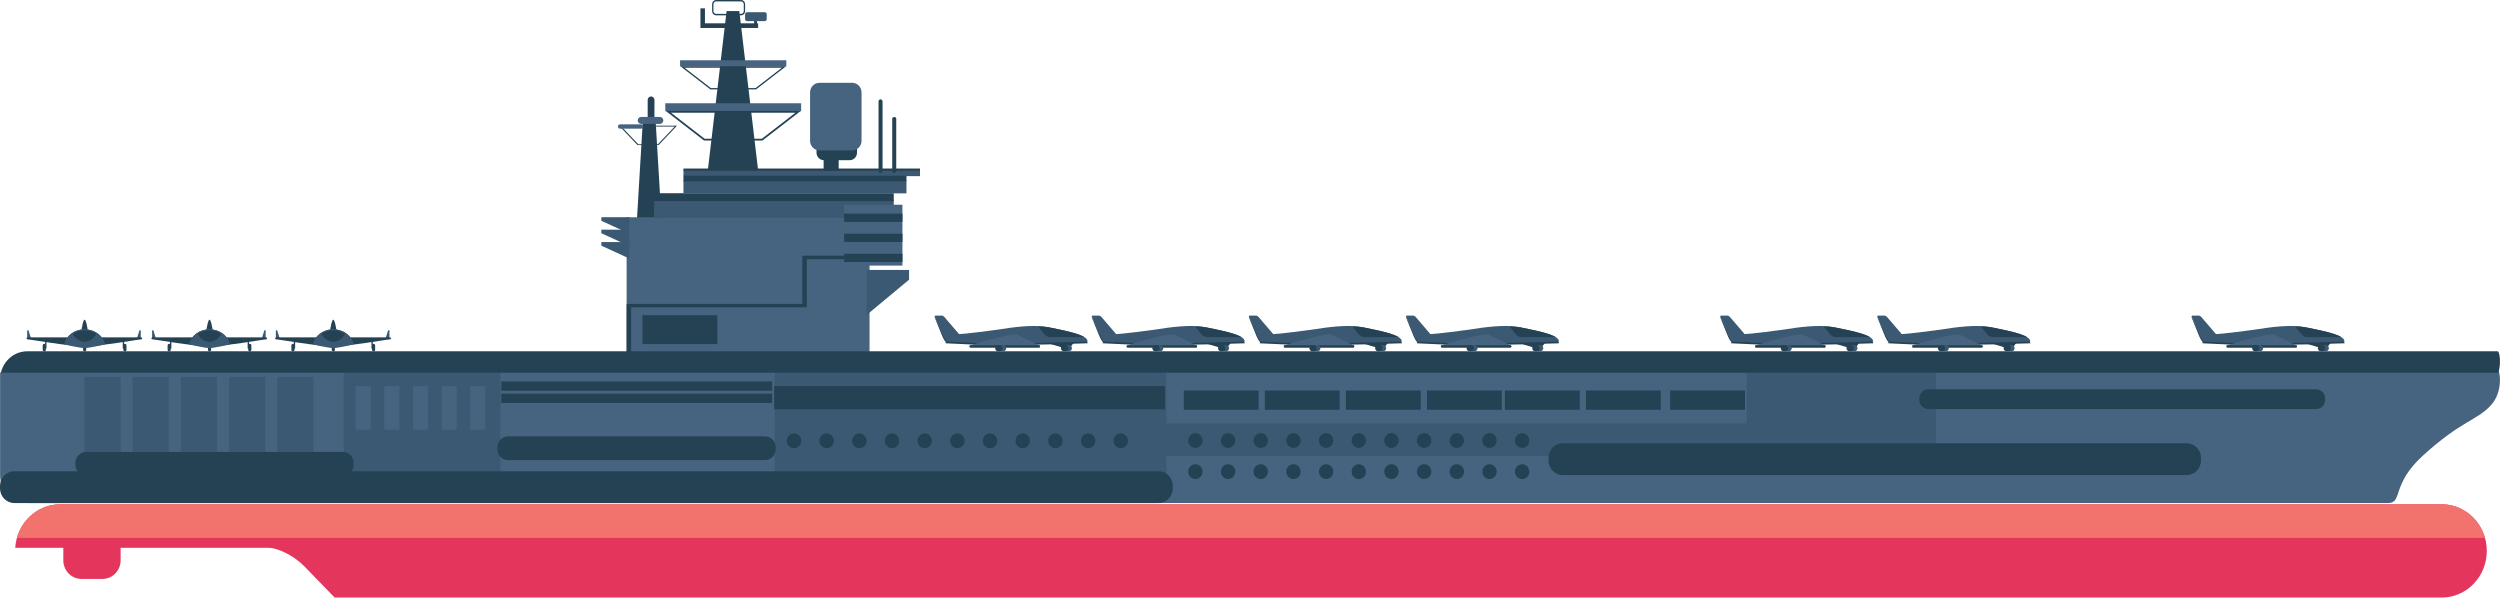 <?xml version="1.0" encoding="UTF-8"?>
<svg id="Layer_2" data-name="Layer 2" xmlns="http://www.w3.org/2000/svg" viewBox="0 0 509.4 121.76">
  <defs>
    <style>
      .cls-1 {
        fill: #e4355c;
      }

      .cls-1, .cls-2, .cls-3, .cls-4, .cls-5 {
        stroke-width: 0px;
      }

      .cls-2 {
        fill: #254254;
      }

      .cls-3 {
        fill: #3b5972;
      }

      .cls-4 {
        fill: #466480;
      }

      .cls-5 {
        fill: #f2736d;
      }
    </style>
  </defs>
  <g id="Layer">
    <g>
      <g>
        <g>
          <path class="cls-2" d="m174.63,31.09c0,.86-.67,1.55-1.5,1.55h-5.26c-.83,0-1.5-.69-1.5-1.55v-7.75c0-.86.67-1.55,1.5-1.55h5.26c.83,0,1.5.69,1.5,1.55v7.75Z"/>
          <rect class="cls-2" x="167.82" y="29.71" width="3.07" height="5.39"/>
          <polygon class="cls-2" points="134.92 46.94 129.65 46.94 130.97 24.8 133.6 24.8 134.92 46.94"/>
          <polygon class="cls-2" points="154.47 34.67 144.23 34.67 148.05 2.26 150.64 2.26 154.47 34.67"/>
          <g>
            <rect class="cls-4" x="127.68" y="44.27" width="49.5" height="33.88"/>
            <rect class="cls-2" x="130.9" y="64.23" width="15.27" height="5.88"/>
            <polygon class="cls-2" points="163.48 52.1 163.48 61.92 127.68 61.92 127.68 72.14 128.6 72.14 128.6 62.63 164.4 62.63 164.4 52.82 177.17 52.82 177.17 52.1 163.48 52.1"/>
          </g>
          <g>
            <rect class="cls-3" x="133.28" y="40.68" width="48.83" height="3.73"/>
            <rect class="cls-2" x="133.28" y="39.37" width="48.83" height="1.6"/>
          </g>
          <g>
            <rect class="cls-3" x="139.26" y="34.74" width="48.2" height="1.15"/>
            <rect class="cls-2" x="139.26" y="34.34" width="48.2" height=".49"/>
          </g>
          <g>
            <rect class="cls-3" x="139.26" y="36.74" width="45.44" height="2.66"/>
            <rect class="cls-2" x="139.26" y="35.8" width="45.44" height="1.14"/>
          </g>
          <polygon class="cls-3" points="185.23 56.99 176.58 64.18 176.58 55 185.23 55 185.23 56.99"/>
          <polygon class="cls-3" points="122.53 44.99 128.24 47.61 128.24 44.26 122.53 44.26 122.53 44.99"/>
          <polygon class="cls-3" points="122.53 47.52 128.24 50.15 128.24 46.8 122.53 46.8 122.53 47.52"/>
          <polygon class="cls-3" points="122.53 50.06 128.24 52.68 128.24 49.33 122.53 49.33 122.53 50.06"/>
          <path class="cls-2" d="m126.14,25.61l3.75,3.95h4.31l3.75-3.95h-11.82Zm7.91,3.78h-4l-3.42-3.6h10.84l-3.42,3.6Z"/>
          <path class="cls-2" d="m133.35,24.32c0,.39-.31.71-.69.71h0c-.38,0-.69-.32-.69-.71v-3.96c0-.39.31-.71.69-.71h0c.38,0,.69.32.69.71v3.96Z"/>
          <polygon class="cls-2" points="143.64 4.75 143.64 1.7 142.72 1.7 142.72 5.7 154.47 5.7 154.47 4.75 143.64 4.75"/>
          <path class="cls-2" d="m150.99,0h-5.06c-.46,0-.83.38-.83.86v1.41c0,.47.37.86.83.86h5.06c.46,0,.83-.38.83-.86V.86c0-.47-.37-.86-.83-.86Zm.56,2.26c0,.32-.25.57-.56.57h-5.06c-.31,0-.56-.26-.56-.57V.86c0-.32.25-.57.56-.57h5.06c.31,0,.56.26.56.57v1.41Z"/>
          <rect class="cls-2" x="153.66" y="3.74" width=".58" height="1.66"/>
          <path class="cls-3" d="m156.23,2.9c0-.23-.18-.41-.4-.41h-3.61c-.22,0-.4.18-.4.41v1c0,.23.18.41.4.41h3.61c.22,0,.4-.18.4-.41v-1Z"/>
          <path class="cls-4" d="m130.63,25.25c-.38,0-.69-.32-.69-.71h0c0-.39.31-.71.69-.71h3.84c.38,0,.69.32.69.71h0c0,.39-.31.71-.69.71h-3.84Z"/>
          <path class="cls-4" d="m126.33,26.22c-.23,0-.42-.2-.42-.44h0c0-.24.19-.44.42-.44h4.3c.23,0,.42.2.42.44h0c0,.24-.19.44-.42.44h-4.3Z"/>
          <g>
            <rect class="cls-4" x="138.57" y="12.28" width="21.65" height="1.27"/>
            <path class="cls-2" d="m138.65,13.51l6.1,4.71h9.3l6.1-4.71h-21.5Zm15.31,4.43h-9.12l-5.36-4.14h19.84l-5.36,4.14Z"/>
          </g>
          <g>
            <rect class="cls-4" x="135.56" y="21.04" width="27.68" height="1.62"/>
            <path class="cls-2" d="m135.66,22.61l7.8,6.03h11.89l7.8-6.03h-27.49Zm19.57,5.66h-11.66l-6.85-5.3h25.36l-6.85,5.3Z"/>
          </g>
          <path class="cls-4" d="m175.55,28.68c0,1.09-.85,1.97-1.91,1.97h-6.67c-1.05,0-1.91-.88-1.91-1.97v-9.84c0-1.09.85-1.97,1.91-1.97h6.67c1.05,0,1.91.88,1.91,1.97v9.84Z"/>
          <path class="cls-2" d="m179.83,34.83c0,.23-.18.43-.41.43h0c-.23,0-.41-.19-.41-.43v-14.17c0-.23.18-.42.41-.42h0c.23,0,.41.19.41.42v14.17Z"/>
          <path class="cls-2" d="m182.62,34.93c0,.18-.18.32-.41.32h0c-.23,0-.41-.14-.41-.32v-10.76c0-.18.18-.32.41-.32h0c.23,0,.41.14.41.32v10.76Z"/>
        </g>
        <rect class="cls-4" x="171.99" y="41.72" width="11.89" height="4.21"/>
        <rect class="cls-2" x="171.99" y="43.53" width="11.89" height="1.68"/>
        <rect class="cls-4" x="171.99" y="45.81" width="11.89" height="4.21"/>
        <rect class="cls-2" x="171.99" y="47.62" width="11.89" height="1.68"/>
        <rect class="cls-4" x="171.99" y="49.91" width="11.89" height="4.21"/>
        <rect class="cls-2" x="171.99" y="51.71" width="11.89" height="1.68"/>
      </g>
      <g>
        <path class="cls-4" d="m493.66,92.86c-6.43,5.86-4.03,9.64-7.08,9.64H5.55c-3.05,0-5.53-2.55-5.53-5.7v-20.85c1.59-.91,2.47-.56,5.53-.56h503.36c.53,0,1.14,4.4-1.28,7.09-2.96,3.29-5.96,3.08-13.98,10.39Z"/>
        <g>
          <path class="cls-1" d="m497.48,102.75H12.28c-4.88,0-8.86,3.92-9.18,8.87h9.8v2.54c0,2.1,1.65,3.8,3.69,3.8h4.3c2.04,0,3.69-1.7,3.69-3.8v-2.54h30.09c2.04,0,5.34,1.7,7.37,3.8l6.15,6.34h429.31c5.09,0,9.21-4.26,9.21-9.51s-4.12-9.51-9.21-9.51Z"/>
          <path class="cls-5" d="m506.32,109.6c-1.11-3.96-4.65-6.85-8.84-6.85H12.28c-4.19,0-7.72,2.9-8.83,6.85h502.87Z"/>
        </g>
        <rect class="cls-3" x="157.84" y="75.38" width="79.84" height="24.2"/>
        <rect class="cls-3" x="355.91" y="72.01" width="38.54" height="22.34"/>
        <rect class="cls-3" x="70.02" y="75.38" width="31.94" height="24.2"/>
        <g>
          <rect class="cls-3" x="17.2" y="76.77" width="7.37" height="16.48"/>
          <rect class="cls-3" x="27.02" y="76.77" width="7.37" height="16.48"/>
          <rect class="cls-3" x="36.85" y="76.77" width="7.37" height="16.48"/>
          <rect class="cls-3" x="46.68" y="76.77" width="7.37" height="16.48"/>
          <rect class="cls-3" x="56.5" y="76.77" width="7.37" height="16.48"/>
        </g>
        <path class="cls-2" d="m238.97,99.51c0,1.65-1.3,2.99-2.9,2.99H2.9c-1.6,0-2.9-1.34-2.9-2.99v-.5c0-1.65,1.3-2.99,2.9-2.99h233.17c1.6,0,2.9,1.34,2.9,2.99v.5Z"/>
        <path class="cls-2" d="m158.05,91.52c0,1.24-.97,2.24-2.17,2.24h-52.36c-1.2,0-2.17-1-2.17-2.24v-.37c0-1.24.97-2.24,2.17-2.24h52.36c1.2,0,2.17,1,2.17,2.24v.37Z"/>
        <path class="cls-2" d="m72.06,94.69c0,1.24-.97,2.24-2.17,2.24H17.53c-1.2,0-2.17-1-2.17-2.24v-.37c0-1.24.97-2.24,2.17-2.24h52.36c1.2,0,2.17,1,2.17,2.24v.37Z"/>
        <rect class="cls-4" x="72.47" y="78.67" width="3.07" height="8.87"/>
        <rect class="cls-4" x="78.31" y="78.67" width="3.07" height="8.87"/>
        <rect class="cls-4" x="84.14" y="78.67" width="3.07" height="8.87"/>
        <rect class="cls-4" x="89.98" y="78.67" width="3.07" height="8.87"/>
        <rect class="cls-4" x="95.81" y="78.67" width="3.07" height="8.87"/>
        <rect class="cls-2" x="157.74" y="78.67" width="79.64" height="4.75"/>
        <ellipse class="cls-2" cx="161.79" cy="89.82" rx="1.47" ry="1.51"/>
        <path class="cls-2" d="m169.91,89.82c0,.84-.66,1.51-1.47,1.51s-1.47-.68-1.47-1.51.66-1.51,1.47-1.51,1.47.68,1.47,1.51Z"/>
        <ellipse class="cls-2" cx="175.11" cy="89.82" rx="1.47" ry="1.51"/>
        <path class="cls-2" d="m183.23,89.82c0,.84-.66,1.51-1.47,1.51s-1.47-.68-1.47-1.51.66-1.51,1.47-1.51,1.47.68,1.47,1.51Z"/>
        <ellipse class="cls-2" cx="188.42" cy="89.82" rx="1.47" ry="1.51"/>
        <path class="cls-2" d="m196.54,89.82c0,.84-.66,1.51-1.47,1.51s-1.47-.68-1.47-1.51.66-1.51,1.47-1.51,1.47.68,1.47,1.51Z"/>
        <ellipse class="cls-2" cx="201.74" cy="89.82" rx="1.47" ry="1.51"/>
        <path class="cls-2" d="m209.86,89.82c0,.84-.66,1.51-1.47,1.51s-1.47-.68-1.47-1.51.66-1.51,1.47-1.51,1.47.68,1.47,1.51Z"/>
        <ellipse class="cls-2" cx="215.05" cy="89.82" rx="1.47" ry="1.51"/>
        <path class="cls-2" d="m223.18,89.82c0,.84-.66,1.51-1.47,1.51s-1.47-.68-1.47-1.51.66-1.51,1.47-1.51,1.47.68,1.47,1.51Z"/>
        <ellipse class="cls-2" cx="228.37" cy="89.82" rx="1.47" ry="1.51"/>
        <path class="cls-2" d="m245.04,96.1c0,.84-.66,1.51-1.47,1.51s-1.47-.68-1.47-1.51.66-1.51,1.47-1.51,1.47.68,1.47,1.51Z"/>
        <ellipse class="cls-2" cx="250.24" cy="96.1" rx="1.47" ry="1.51"/>
        <path class="cls-2" d="m258.36,96.1c0,.84-.66,1.51-1.47,1.51s-1.47-.68-1.47-1.51.66-1.51,1.47-1.51,1.47.68,1.47,1.51Z"/>
        <ellipse class="cls-2" cx="263.55" cy="96.1" rx="1.47" ry="1.51"/>
        <path class="cls-2" d="m271.68,96.1c0,.84-.66,1.51-1.47,1.51s-1.47-.68-1.47-1.51.66-1.51,1.47-1.51,1.47.68,1.47,1.51Z"/>
        <ellipse class="cls-2" cx="276.87" cy="96.1" rx="1.47" ry="1.51"/>
        <path class="cls-2" d="m284.99,96.1c0,.84-.66,1.51-1.47,1.51s-1.47-.68-1.47-1.51.66-1.51,1.47-1.51,1.47.68,1.47,1.51Z"/>
        <ellipse class="cls-2" cx="290.18" cy="96.1" rx="1.47" ry="1.51"/>
        <path class="cls-2" d="m298.31,96.1c0,.84-.66,1.51-1.47,1.51s-1.47-.68-1.47-1.51.66-1.51,1.47-1.51,1.47.68,1.47,1.51Z"/>
        <ellipse class="cls-2" cx="303.5" cy="96.1" rx="1.47" ry="1.51"/>
        <path class="cls-2" d="m311.62,96.1c0,.84-.66,1.51-1.47,1.51s-1.47-.68-1.47-1.51.66-1.51,1.47-1.51,1.47.68,1.47,1.51Z"/>
        <path class="cls-2" d="m509.08,75.95c.61-2.21.2-4.37-.16-4.37H5.55c-2.61,0-4.78,1.86-5.37,4.37h508.89Z"/>
        <rect class="cls-2" x="102.13" y="77.72" width="55.21" height="1.9"/>
        <rect class="cls-2" x="102.13" y="80.21" width="55.21" height="1.9"/>
        <rect class="cls-3" x="236.46" y="86.27" width="128.06" height="6.65"/>
        <rect class="cls-2" x="241.2" y="79.57" width="15.25" height="3.93"/>
        <rect class="cls-2" x="257.72" y="79.57" width="15.25" height="3.93"/>
        <rect class="cls-2" x="274.24" y="79.57" width="15.25" height="3.93"/>
        <rect class="cls-2" x="290.76" y="79.57" width="15.25" height="3.93"/>
        <rect class="cls-2" x="306.64" y="79.57" width="15.25" height="3.93"/>
        <rect class="cls-2" x="323.16" y="79.57" width="15.25" height="3.93"/>
        <rect class="cls-2" x="340.31" y="79.57" width="15.25" height="3.93"/>
        <path class="cls-2" d="m448.48,93.81c0,1.65-1.3,2.99-2.9,2.99h-127.16c-1.6,0-2.9-1.34-2.9-2.99v-.5c0-1.65,1.3-2.99,2.9-2.99h127.16c1.6,0,2.9,1.34,2.9,2.99v.5Z"/>
        <path class="cls-2" d="m473.77,81.49c0,1.03-.81,1.86-1.8,1.86h-79.09c-.99,0-1.8-.83-1.8-1.86v-.31c0-1.03.81-1.86,1.8-1.86h79.09c.99,0,1.8.83,1.8,1.86v.31Z"/>
        <path class="cls-2" d="m245.04,89.76c0,.84-.66,1.51-1.47,1.51s-1.47-.68-1.47-1.51.66-1.51,1.47-1.51,1.47.68,1.47,1.51Z"/>
        <ellipse class="cls-2" cx="250.24" cy="89.76" rx="1.47" ry="1.51"/>
        <path class="cls-2" d="m258.36,89.76c0,.84-.66,1.51-1.47,1.51s-1.47-.68-1.47-1.51.66-1.51,1.47-1.51,1.47.68,1.47,1.51Z"/>
        <ellipse class="cls-2" cx="263.55" cy="89.76" rx="1.47" ry="1.51"/>
        <path class="cls-2" d="m271.68,89.76c0,.84-.66,1.51-1.47,1.51s-1.47-.68-1.47-1.51.66-1.51,1.47-1.51,1.47.68,1.47,1.51Z"/>
        <ellipse class="cls-2" cx="276.87" cy="89.76" rx="1.47" ry="1.51"/>
        <path class="cls-2" d="m284.99,89.76c0,.84-.66,1.51-1.47,1.51s-1.47-.68-1.47-1.51.66-1.51,1.47-1.51,1.47.68,1.47,1.51Z"/>
        <ellipse class="cls-2" cx="290.18" cy="89.76" rx="1.47" ry="1.51"/>
        <path class="cls-2" d="m298.31,89.76c0,.84-.66,1.51-1.47,1.51s-1.47-.68-1.47-1.51.66-1.51,1.47-1.51,1.47.68,1.47,1.51Z"/>
        <ellipse class="cls-2" cx="303.5" cy="89.76" rx="1.47" ry="1.51"/>
        <path class="cls-2" d="m311.62,89.76c0,.84-.66,1.51-1.47,1.51s-1.47-.68-1.47-1.51.66-1.51,1.47-1.51,1.47.68,1.47,1.51Z"/>
      </g>
      <g>
        <polygon class="cls-2" points="216.78 70.91 217.97 70.91 218.91 69.69 213.65 69.97 216.78 70.91"/>
        <g>
          <path class="cls-2" d="m221.22,69.24c-2.59.08-13.2.4-19.23.4-.01,0-9.12-.42-9.12-.42-.02-.07-.02-.15.02-.23-.25-.25-.55-.66-.77-1.08l-1.68-3.4c-.01.06,0,.14.04.24l1.58,3.89c.18.42.44.83.66,1.08-.04.09-.05.17-.04.23,0,0,9.07.42,9.08.42,6.9,0,19.85-.42,19.85-.42,0-.25-.14-.48-.39-.7Z"/>
          <path class="cls-3" d="m221.61,69.59c0-1.22-3.1-1.94-7.91-2.9-3.17-.63-7.31-.01-10.47.49-.67.11-6.86.9-7.81.9l-2.96-3.45c-.16-.19-.37-.32-.48-.32h-1.41c-.11,0-.15.14-.07.32l1.55,3.65c.18.43.44.83.66,1.08-.04.09-.05.17-.04.23,0,0,9.07.42,9.08.42,6.9,0,19.85-.42,19.85-.42Z"/>
          <path class="cls-4" d="m211.92,70.58c0,.13-.1.24-.23.24h-13.91c-.13,0-.23-.11-.23-.24h0c0-.13.1-.24.23-.24,0,0,7.23-2.29,9.39-2.21l4.52,2.21c.13,0,.23.11.23.24h0Z"/>
          <path class="cls-2" d="m211.92,70.58c0,.13-.1.24-.23.24h-13.91c-.13,0-.23-.11-.23-.24h0c0-.13.1-.24.23-.24h13.91c.13,0,.23.11.23.24h0Z"/>
          <path class="cls-2" d="m211.52,66.5l1.23,1.54c.29.36.78.65,1.11.65h7.09c-1.15-.73-3.75-1.3-7.25-2-.55-.11-1.3-.17-2.18-.18Z"/>
        </g>
        <path class="cls-3" d="m205.02,70.95c0,.35-.27.63-.61.63h-.29c-.34,0-.61-.28-.61-.63h0c0-.35.27-.63.61-.63h.29c.34,0,.61.28.61.63h0Z"/>
        <path class="cls-2" d="m204.28,70.95c0,.35-.27.63-.61.63h-.29c-.34,0-.61-.28-.61-.63h0c0-.35.27-.63.61-.63h.29c.34,0,.61.28.61.63h0Z"/>
        <path class="cls-3" d="m218.42,70.95c0,.35-.27.63-.61.63h-.29c-.34,0-.61-.28-.61-.63h0c0-.35.27-.63.61-.63h.29c.34,0,.61.28.61.63h0Z"/>
        <path class="cls-2" d="m217.68,70.95c0,.35-.27.63-.61.63h-.29c-.34,0-.61-.28-.61-.63h0c0-.35.27-.63.61-.63h.29c.34,0,.61.28.61.63h0Z"/>
      </g>
      <g>
        <polygon class="cls-2" points="248.8 70.91 249.98 70.91 250.92 69.69 245.66 69.97 248.8 70.91"/>
        <g>
          <path class="cls-2" d="m253.23,69.24c-2.59.08-13.2.4-19.23.4-.01,0-9.12-.42-9.12-.42-.02-.07-.02-.15.02-.23-.25-.25-.55-.66-.77-1.08l-1.68-3.4c-.01.06,0,.14.04.24l1.58,3.89c.18.42.44.83.66,1.08-.04.09-.05.17-.04.23,0,0,9.07.42,9.08.42,6.9,0,19.85-.42,19.85-.42,0-.25-.14-.48-.39-.7Z"/>
          <path class="cls-3" d="m253.62,69.59c0-1.22-3.1-1.94-7.91-2.9-3.17-.63-7.31-.01-10.47.49-.67.11-6.86.9-7.81.9l-2.96-3.45c-.16-.19-.37-.32-.48-.32h-1.41c-.11,0-.15.14-.07.32l1.55,3.65c.18.43.44.83.66,1.08-.04.09-.05.17-.04.23,0,0,9.07.42,9.08.42,6.9,0,19.85-.42,19.85-.42Z"/>
          <path class="cls-4" d="m243.93,70.58c0,.13-.1.24-.23.24h-13.91c-.13,0-.23-.11-.23-.24h0c0-.13.1-.24.23-.24,0,0,7.23-2.29,9.39-2.21l4.52,2.21c.13,0,.23.11.23.24h0Z"/>
          <path class="cls-2" d="m243.93,70.58c0,.13-.1.24-.23.24h-13.91c-.13,0-.23-.11-.23-.24h0c0-.13.1-.24.23-.24h13.91c.13,0,.23.11.23.24h0Z"/>
          <path class="cls-2" d="m243.53,66.5l1.23,1.54c.29.36.78.65,1.11.65h7.09c-1.15-.73-3.75-1.3-7.25-2-.55-.11-1.3-.17-2.18-.18Z"/>
        </g>
        <path class="cls-3" d="m237.03,70.95c0,.35-.27.63-.61.63h-.29c-.34,0-.61-.28-.61-.63h0c0-.35.27-.63.61-.63h.29c.34,0,.61.28.61.63h0Z"/>
        <path class="cls-2" d="m236.3,70.95c0,.35-.27.63-.61.63h-.29c-.34,0-.61-.28-.61-.63h0c0-.35.27-.63.61-.63h.29c.34,0,.61.28.61.63h0Z"/>
        <path class="cls-3" d="m250.43,70.95c0,.35-.27.63-.61.63h-.29c-.34,0-.61-.28-.61-.63h0c0-.35.27-.63.61-.63h.29c.34,0,.61.28.61.63h0Z"/>
        <path class="cls-2" d="m249.69,70.95c0,.35-.27.63-.61.63h-.29c-.34,0-.61-.28-.61-.63h0c0-.35.27-.63.61-.63h.29c.34,0,.61.28.61.63h0Z"/>
      </g>
      <g>
        <polygon class="cls-2" points="280.81 70.91 281.99 70.91 282.93 69.69 277.67 69.97 280.81 70.91"/>
        <g>
          <path class="cls-2" d="m285.25,69.24c-2.59.08-13.2.4-19.23.4-.01,0-9.12-.42-9.12-.42-.02-.07-.02-.15.02-.23-.25-.25-.55-.66-.77-1.08l-1.68-3.4c-.01.06,0,.14.04.24l1.58,3.89c.18.42.44.83.66,1.08-.04.09-.05.17-.04.23,0,0,9.07.42,9.08.42,6.9,0,19.85-.42,19.85-.42,0-.25-.14-.48-.39-.7Z"/>
          <path class="cls-3" d="m285.63,69.59c0-1.22-3.1-1.94-7.91-2.9-3.17-.63-7.31-.01-10.47.49-.67.11-6.86.9-7.81.9l-2.96-3.45c-.16-.19-.37-.32-.48-.32h-1.41c-.11,0-.15.14-.07.32l1.55,3.65c.18.43.44.83.66,1.08-.04.09-.05.17-.04.23,0,0,9.07.42,9.08.42,6.9,0,19.85-.42,19.85-.42Z"/>
          <path class="cls-4" d="m275.95,70.58c0,.13-.1.24-.23.24h-13.91c-.13,0-.23-.11-.23-.24h0c0-.13.1-.24.23-.24,0,0,7.23-2.29,9.39-2.21l4.52,2.21c.13,0,.23.11.23.24h0Z"/>
          <path class="cls-2" d="m275.95,70.58c0,.13-.1.24-.23.24h-13.91c-.13,0-.23-.11-.23-.24h0c0-.13.1-.24.23-.24h13.91c.13,0,.23.11.23.24h0Z"/>
          <path class="cls-2" d="m275.54,66.5l1.23,1.54c.29.36.78.65,1.11.65h7.09c-1.15-.73-3.75-1.3-7.24-2-.55-.11-1.3-.17-2.18-.18Z"/>
        </g>
        <path class="cls-3" d="m269.05,70.95c0,.35-.27.63-.61.63h-.29c-.34,0-.61-.28-.61-.63h0c0-.35.27-.63.61-.63h.29c.34,0,.61.28.61.63h0Z"/>
        <path class="cls-2" d="m268.31,70.95c0,.35-.27.63-.61.63h-.29c-.34,0-.61-.28-.61-.63h0c0-.35.27-.63.61-.63h.29c.34,0,.61.28.61.63h0Z"/>
        <path class="cls-3" d="m282.44,70.95c0,.35-.27.63-.61.63h-.29c-.34,0-.61-.28-.61-.63h0c0-.35.27-.63.61-.63h.29c.34,0,.61.28.61.63h0Z"/>
        <path class="cls-2" d="m281.71,70.95c0,.35-.27.63-.61.63h-.29c-.34,0-.61-.28-.61-.63h0c0-.35.27-.63.61-.63h.29c.34,0,.61.28.61.63h0Z"/>
      </g>
      <g>
        <polygon class="cls-2" points="312.82 70.91 314.01 70.91 314.95 69.69 309.69 69.97 312.82 70.91"/>
        <g>
          <path class="cls-2" d="m317.26,69.24c-2.59.08-13.2.4-19.23.4-.01,0-9.12-.42-9.12-.42-.02-.07-.02-.15.02-.23-.25-.25-.55-.66-.77-1.08l-1.68-3.4c-.01.06,0,.14.04.24l1.58,3.89c.18.42.44.83.66,1.08-.04.09-.05.17-.04.23,0,0,9.07.42,9.08.42,6.9,0,19.85-.42,19.85-.42,0-.25-.14-.48-.39-.7Z"/>
          <path class="cls-3" d="m317.65,69.59c0-1.22-3.1-1.94-7.91-2.9-3.17-.63-7.31-.01-10.47.49-.67.11-6.86.9-7.81.9l-2.96-3.45c-.16-.19-.37-.32-.48-.32h-1.41c-.11,0-.15.14-.07.32l1.55,3.65c.18.43.44.83.66,1.08-.04.09-.05.17-.04.23,0,0,9.07.42,9.08.42,6.9,0,19.85-.42,19.85-.42Z"/>
          <path class="cls-4" d="m307.96,70.58c0,.13-.1.24-.23.24h-13.91c-.13,0-.23-.11-.23-.24h0c0-.13.1-.24.23-.24,0,0,7.23-2.29,9.39-2.21l4.52,2.21c.13,0,.23.11.23.24h0Z"/>
          <path class="cls-2" d="m307.96,70.58c0,.13-.1.24-.23.24h-13.91c-.13,0-.23-.11-.23-.24h0c0-.13.1-.24.23-.24h13.91c.13,0,.23.11.23.24h0Z"/>
          <path class="cls-2" d="m307.56,66.5l1.23,1.54c.29.36.78.65,1.11.65h7.09c-1.15-.73-3.75-1.3-7.25-2-.55-.11-1.3-.17-2.18-.18Z"/>
        </g>
        <path class="cls-3" d="m301.06,70.95c0,.35-.27.63-.61.63h-.29c-.34,0-.61-.28-.61-.63h0c0-.35.27-.63.61-.63h.29c.34,0,.61.28.61.63h0Z"/>
        <path class="cls-2" d="m300.33,70.95c0,.35-.27.63-.61.63h-.29c-.34,0-.61-.28-.61-.63h0c0-.35.27-.63.61-.63h.29c.34,0,.61.28.61.63h0Z"/>
        <path class="cls-3" d="m314.46,70.95c0,.35-.27.63-.61.63h-.29c-.34,0-.61-.28-.61-.63h0c0-.35.27-.63.61-.63h.29c.34,0,.61.28.61.63h0Z"/>
        <path class="cls-2" d="m313.72,70.95c0,.35-.27.63-.61.63h-.29c-.34,0-.61-.28-.61-.63h0c0-.35.27-.63.61-.63h.29c.34,0,.61.28.61.63h0Z"/>
      </g>
      <g>
        <polygon class="cls-2" points="376.85 70.91 378.04 70.91 378.98 69.69 373.72 69.97 376.85 70.91"/>
        <g>
          <path class="cls-2" d="m381.29,69.24c-2.59.08-13.2.4-19.23.4-.01,0-9.12-.42-9.12-.42-.02-.07-.02-.15.02-.23-.25-.25-.55-.66-.77-1.08l-1.68-3.4c-.01.06,0,.14.04.24l1.58,3.89c.18.42.44.83.66,1.08-.04.09-.05.17-.04.23,0,0,9.07.42,9.08.42,6.9,0,19.85-.42,19.85-.42,0-.25-.14-.48-.39-.7Z"/>
          <path class="cls-3" d="m381.68,69.59c0-1.22-3.1-1.94-7.91-2.9-3.17-.63-7.31-.01-10.47.49-.67.11-6.86.9-7.81.9l-2.96-3.45c-.16-.19-.37-.32-.48-.32h-1.41c-.11,0-.15.14-.07.32l1.55,3.65c.18.43.44.83.66,1.08-.04.09-.05.17-.04.23,0,0,9.07.42,9.08.42,6.9,0,19.85-.42,19.85-.42Z"/>
          <path class="cls-4" d="m371.99,70.58c0,.13-.1.24-.23.24h-13.91c-.13,0-.23-.11-.23-.24h0c0-.13.1-.24.23-.24,0,0,7.23-2.29,9.39-2.21l4.52,2.21c.13,0,.23.11.23.24h0Z"/>
          <path class="cls-2" d="m371.99,70.58c0,.13-.1.24-.23.24h-13.91c-.13,0-.23-.11-.23-.24h0c0-.13.1-.24.23-.24h13.91c.13,0,.23.11.23.24h0Z"/>
          <path class="cls-2" d="m371.58,66.5l1.23,1.54c.29.36.78.65,1.11.65h7.09c-1.15-.73-3.75-1.3-7.24-2-.55-.11-1.3-.17-2.18-.18Z"/>
        </g>
        <path class="cls-3" d="m365.09,70.95c0,.35-.27.63-.61.63h-.29c-.34,0-.61-.28-.61-.63h0c0-.35.27-.63.61-.63h.29c.34,0,.61.28.61.63h0Z"/>
        <path class="cls-2" d="m364.35,70.95c0,.35-.27.63-.61.63h-.29c-.34,0-.61-.28-.61-.63h0c0-.35.27-.63.61-.63h.29c.34,0,.61.28.61.63h0Z"/>
        <path class="cls-3" d="m378.48,70.95c0,.35-.27.63-.61.63h-.29c-.34,0-.61-.28-.61-.63h0c0-.35.27-.63.61-.63h.29c.34,0,.61.28.61.63h0Z"/>
        <path class="cls-2" d="m377.75,70.95c0,.35-.27.63-.61.63h-.29c-.34,0-.61-.28-.61-.63h0c0-.35.27-.63.61-.63h.29c.34,0,.61.28.61.63h0Z"/>
      </g>
      <g>
        <polygon class="cls-2" points="408.86 70.91 410.05 70.91 410.99 69.69 405.73 69.97 408.86 70.91"/>
        <g>
          <path class="cls-2" d="m413.3,69.24c-2.59.08-13.2.4-19.23.4,0,0-9.12-.42-9.12-.42-.02-.07-.02-.15.02-.23-.25-.25-.55-.66-.77-1.08l-1.68-3.4c-.01.06,0,.14.04.24l1.58,3.89c.18.42.44.83.66,1.08-.04.09-.05.17-.04.23,0,0,9.07.42,9.08.42,6.9,0,19.85-.42,19.85-.42,0-.25-.14-.48-.39-.7Z"/>
          <path class="cls-3" d="m413.69,69.59c0-1.22-3.1-1.94-7.91-2.9-3.17-.63-7.31-.01-10.47.49-.67.11-6.86.9-7.81.9l-2.96-3.45c-.16-.19-.37-.32-.48-.32h-1.41c-.11,0-.15.14-.07.32l1.55,3.65c.18.43.44.83.66,1.08-.04.09-.05.17-.04.23,0,0,9.07.42,9.08.42,6.9,0,19.85-.42,19.85-.42Z"/>
          <path class="cls-4" d="m404,70.58c0,.13-.1.24-.23.24h-13.91c-.13,0-.23-.11-.23-.24h0c0-.13.1-.24.23-.24,0,0,7.23-2.29,9.39-2.21l4.52,2.21c.13,0,.23.11.23.24h0Z"/>
          <path class="cls-2" d="m404,70.58c0,.13-.1.24-.23.24h-13.91c-.13,0-.23-.11-.23-.24h0c0-.13.1-.24.23-.24h13.91c.13,0,.23.11.23.24h0Z"/>
          <path class="cls-2" d="m403.6,66.5l1.23,1.54c.29.36.78.65,1.11.65h7.09c-1.15-.73-3.75-1.3-7.25-2-.55-.11-1.3-.17-2.18-.18Z"/>
        </g>
        <path class="cls-3" d="m397.1,70.95c0,.35-.27.63-.61.63h-.29c-.34,0-.61-.28-.61-.63h0c0-.35.27-.63.61-.63h.29c.34,0,.61.28.61.63h0Z"/>
        <path class="cls-2" d="m396.37,70.95c0,.35-.27.63-.61.63h-.29c-.34,0-.61-.28-.61-.63h0c0-.35.27-.63.61-.63h.29c.34,0,.61.28.61.63h0Z"/>
        <path class="cls-3" d="m410.5,70.95c0,.35-.27.63-.61.63h-.29c-.34,0-.61-.28-.61-.63h0c0-.35.27-.63.61-.63h.29c.34,0,.61.28.61.63h0Z"/>
        <path class="cls-2" d="m409.76,70.95c0,.35-.27.63-.61.63h-.29c-.34,0-.61-.28-.61-.63h0c0-.35.27-.63.61-.63h.29c.34,0,.61.28.61.63h0Z"/>
      </g>
      <g>
        <polygon class="cls-2" points="472.89 70.91 474.08 70.91 475.02 69.69 469.76 69.97 472.89 70.91"/>
        <g>
          <path class="cls-2" d="m477.33,69.24c-2.59.08-13.2.4-19.23.4-.01,0-9.12-.42-9.12-.42-.02-.07-.02-.15.02-.23-.25-.25-.55-.66-.77-1.08l-1.68-3.4c-.01.06,0,.14.04.24l1.58,3.89c.18.42.44.83.66,1.08-.04.09-.05.17-.04.23,0,0,9.07.42,9.08.42,6.9,0,19.85-.42,19.85-.42,0-.25-.14-.48-.39-.7Z"/>
          <path class="cls-3" d="m477.72,69.59c0-1.22-3.1-1.94-7.91-2.9-3.17-.63-7.31-.01-10.47.49-.67.11-6.86.9-7.81.9l-2.96-3.45c-.16-.19-.37-.32-.48-.32h-1.41c-.11,0-.15.14-.07.32l1.55,3.65c.18.43.44.83.66,1.08-.04.09-.05.17-.04.23,0,0,9.07.42,9.08.42,6.9,0,19.85-.42,19.85-.42Z"/>
          <path class="cls-4" d="m468.03,70.58c0,.13-.1.24-.23.24h-13.91c-.13,0-.23-.11-.23-.24h0c0-.13.1-.24.23-.24,0,0,7.23-2.29,9.39-2.21l4.52,2.21c.13,0,.23.11.23.24h0Z"/>
          <path class="cls-2" d="m468.03,70.58c0,.13-.1.24-.23.24h-13.91c-.13,0-.23-.11-.23-.24h0c0-.13.1-.24.23-.24h13.91c.13,0,.23.11.23.24h0Z"/>
          <path class="cls-2" d="m467.63,66.5l1.23,1.54c.29.36.78.65,1.11.65h7.09c-1.15-.73-3.75-1.3-7.25-2-.55-.11-1.3-.17-2.18-.18Z"/>
        </g>
        <path class="cls-3" d="m461.13,70.95c0,.35-.27.63-.61.63h-.29c-.34,0-.61-.28-.61-.63h0c0-.35.27-.63.61-.63h.29c.34,0,.61.28.61.63h0Z"/>
        <path class="cls-2" d="m460.4,70.95c0,.35-.27.63-.61.63h-.29c-.34,0-.61-.28-.61-.63h0c0-.35.27-.63.61-.63h.29c.34,0,.61.28.61.63h0Z"/>
        <path class="cls-3" d="m474.53,70.95c0,.35-.27.63-.61.63h-.29c-.34,0-.61-.28-.61-.63h0c0-.35.27-.63.61-.63h.29c.34,0,.61.28.61.63h0Z"/>
        <path class="cls-2" d="m473.79,70.95c0,.35-.27.63-.61.63h-.29c-.34,0-.61-.28-.61-.63h0c0-.35.27-.63.61-.63h.29c.34,0,.61.28.61.63h0Z"/>
      </g>
      <g>
        <polygon class="cls-3" points="6.33 68.98 5.54 68.98 5.54 67.3 5.8 67.3 6.33 68.98"/>
        <polygon class="cls-3" points="27.89 68.98 28.68 68.98 28.68 67.3 28.42 67.3 27.89 68.98"/>
        <g>
          <path class="cls-2" d="m17.57,71.28c0,.18-.14.33-.32.33h0c-.17,0-.32-.15-.32-.33v-.9c0-.18.14-.33.32-.33h0c.17,0,.32.15.32.33v.9Z"/>
          <path class="cls-2" d="m9.34,71.28c0,.18-.14.33-.32.33h0c-.17,0-.32-.15-.32-.33v-.9c0-.18.14-.33.32-.33h0c.17,0,.32.15.32.33v.9Z"/>
          <path class="cls-2" d="m18.01,68.22c-.26-2.13-.54-3.08-.77-3.08s-.51.95-.77,3.08h1.54Z"/>
          <path class="cls-2" d="m5.43,68.95c0-.09.07-.16.16-.16h23.22c.09,0,.16.07.16.16h0c0,.09-.07.16-.16.16,0,0-8.72,1.47-11.63,1.47s-11.59-1.47-11.59-1.47c-.09,0-.16-.07-.16-.16h0Z"/>
          <path class="cls-3" d="m21.36,70.18c-.31-1.74-2.03-3.08-4.12-3.08s-3.81,1.34-4.12,3.08h8.24Z"/>
          <path class="cls-2" d="m5.43,68.95c0-.09.07-.16.16-.16h23.22c.09,0,.16.07.16.16h0c0,.09-.07.16-.16.16H5.59c-.09,0-.16-.07-.16-.16h0Z"/>
          <path class="cls-3" d="m21.36,70.18c-.31-1.74-2.03-3.08-4.12-3.08s-3.81,1.34-4.12,3.08c0,0,3.08.74,4.13.74,1.04,0,4.1-.74,4.1-.74Z"/>
          <path class="cls-2" d="m19.66,68.03c-.68-.47-1.51-.75-2.42-.75s-1.74.29-2.42.75c.55.97,1.42,1.61,2.42,1.61s1.87-.64,2.42-1.61Z"/>
          <rect class="cls-2" x="9.19" y="69.36" width=".28" height="1.67"/>
          <path class="cls-2" d="m25.13,71.28c0,.18.14.33.32.33h0c.17,0,.32-.15.32-.33v-.9c0-.18-.14-.33-.32-.33h0c-.17,0-.32.15-.32.33v.9Z"/>
          <rect class="cls-2" x="25.01" y="69.36" width=".28" height="1.67"/>
        </g>
      </g>
      <g>
        <polygon class="cls-3" points="31.78 68.98 30.99 68.98 30.99 67.3 31.25 67.3 31.78 68.98"/>
        <polygon class="cls-3" points="53.34 68.98 54.13 68.98 54.13 67.3 53.87 67.3 53.34 68.98"/>
        <g>
          <path class="cls-2" d="m43.02,71.28c0,.18-.14.33-.32.33h0c-.17,0-.32-.15-.32-.33v-.9c0-.18.14-.33.32-.33h0c.17,0,.32.15.32.33v.9Z"/>
          <path class="cls-2" d="m34.79,71.28c0,.18-.14.33-.32.33h0c-.17,0-.32-.15-.32-.33v-.9c0-.18.14-.33.32-.33h0c.17,0,.32.15.32.33v.9Z"/>
          <path class="cls-2" d="m43.46,68.22c-.26-2.13-.54-3.08-.77-3.08s-.51.95-.77,3.08h1.54Z"/>
          <path class="cls-2" d="m30.88,68.95c0-.09.07-.16.16-.16h23.22c.09,0,.16.07.16.16h0c0,.09-.07.16-.16.16,0,0-8.72,1.47-11.63,1.47s-11.59-1.47-11.59-1.47c-.09,0-.16-.07-.16-.16h0Z"/>
          <path class="cls-3" d="m46.81,70.18c-.31-1.74-2.03-3.08-4.12-3.08s-3.81,1.34-4.12,3.08h8.24Z"/>
          <path class="cls-2" d="m30.88,68.95c0-.09.07-.16.16-.16h23.22c.09,0,.16.07.16.16h0c0,.09-.07.16-.16.16h-23.22c-.09,0-.16-.07-.16-.16h0Z"/>
          <path class="cls-3" d="m46.81,70.18c-.31-1.74-2.03-3.08-4.12-3.08s-3.81,1.34-4.12,3.08c0,0,3.08.74,4.13.74,1.04,0,4.1-.74,4.1-.74Z"/>
          <path class="cls-2" d="m45.11,68.03c-.68-.47-1.51-.75-2.42-.75s-1.74.29-2.42.75c.55.97,1.42,1.61,2.42,1.61s1.87-.64,2.42-1.61Z"/>
          <rect class="cls-2" x="34.64" y="69.36" width=".28" height="1.67"/>
          <path class="cls-2" d="m50.58,71.28c0,.18.14.33.32.33h0c.17,0,.32-.15.32-.33v-.9c0-.18-.14-.33-.32-.33h0c-.17,0-.32.15-.32.33v.9Z"/>
          <rect class="cls-2" x="50.46" y="69.36" width=".28" height="1.67"/>
        </g>
      </g>
      <g>
        <polygon class="cls-3" points="57 68.98 56.21 68.98 56.21 67.3 56.47 67.3 57 68.98"/>
        <polygon class="cls-3" points="78.56 68.98 79.35 68.98 79.35 67.3 79.09 67.3 78.56 68.98"/>
        <g>
          <path class="cls-2" d="m68.24,71.28c0,.18-.14.33-.32.33h0c-.17,0-.32-.15-.32-.33v-.9c0-.18.14-.33.32-.33h0c.17,0,.32.15.32.33v.9Z"/>
          <path class="cls-2" d="m60.01,71.28c0,.18-.14.33-.32.33h0c-.17,0-.32-.15-.32-.33v-.9c0-.18.14-.33.32-.33h0c.17,0,.32.15.32.33v.9Z"/>
          <path class="cls-2" d="m68.68,68.22c-.26-2.13-.54-3.08-.77-3.08s-.51.95-.77,3.08h1.54Z"/>
          <path class="cls-2" d="m56.1,68.95c0-.09.07-.16.16-.16h23.22c.09,0,.16.07.16.16h0c0,.09-.07.16-.16.16,0,0-8.72,1.47-11.63,1.47s-11.59-1.47-11.59-1.47c-.09,0-.16-.07-.16-.16h0Z"/>
          <path class="cls-3" d="m72.03,70.18c-.31-1.74-2.03-3.08-4.12-3.08s-3.81,1.34-4.12,3.08h8.24Z"/>
          <path class="cls-2" d="m56.1,68.95c0-.09.07-.16.16-.16h23.22c.09,0,.16.07.16.16h0c0,.09-.07.16-.16.16h-23.22c-.09,0-.16-.07-.16-.16h0Z"/>
          <path class="cls-3" d="m72.03,70.18c-.31-1.74-2.03-3.08-4.12-3.08s-3.81,1.34-4.12,3.08c0,0,3.08.74,4.13.74,1.04,0,4.1-.74,4.1-.74Z"/>
          <path class="cls-2" d="m70.33,68.03c-.68-.47-1.51-.75-2.42-.75s-1.74.29-2.42.75c.55.97,1.42,1.61,2.42,1.61s1.87-.64,2.42-1.61Z"/>
          <rect class="cls-2" x="59.86" y="69.36" width=".28" height="1.67"/>
          <path class="cls-2" d="m75.8,71.28c0,.18.14.33.32.33h0c.17,0,.32-.15.32-.33v-.9c0-.18-.14-.33-.32-.33h0c-.17,0-.32.15-.32.33v.9Z"/>
          <rect class="cls-2" x="75.68" y="69.36" width=".28" height="1.67"/>
        </g>
      </g>
    </g>
  </g>
</svg>
